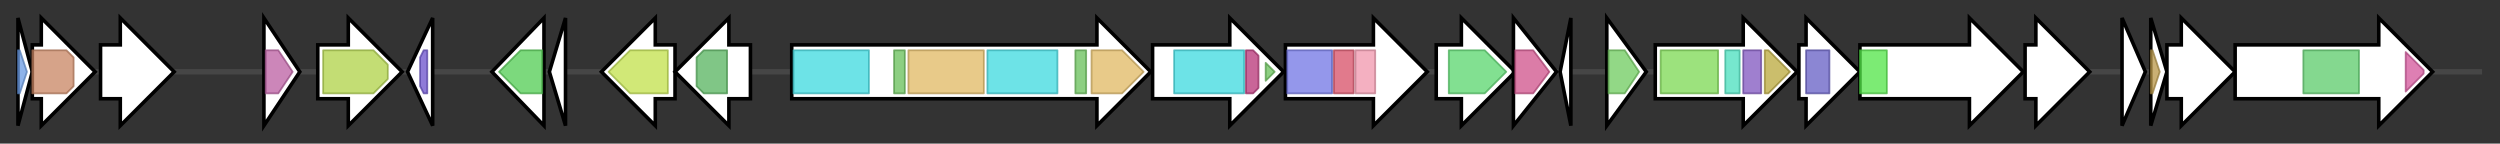 <svg version="1.1" baseProfile="full" xmlns="http://www.w3.org/2000/svg" width="1392.533" height="80">
	<rect width="100%" height="100%" fill="#333333" stroke="none"/>
	<g>
		<line x1="10" y1="40.0" x2="1382.533" y2="40.0" style="stroke:rgb(70,70,70); stroke-width:3 "/>
		<g>
			<title> (ctg31_1)</title>
			<polygon class=" (ctg31_1)" points="10,10 18,40 10,70" fill="rgb(255,255,255)" fill-opacity="1.0" stroke="rgb(0,0,0)" stroke-width="2"  />
			<g>
				<title>YjcZ (PF13990)
"YjcZ-like protein"</title>
				<polygon class="PF13990" points="10,28 11,28 15,40 11,52 10,52" stroke-linejoin="round" width="7" height="24" fill="rgb(104,154,226)" stroke="rgb(83,123,180)" stroke-width="1" opacity="0.75" />
			</g>
		</g>
		<g>
			<title> (ctg31_2)</title>
			<polygon class=" (ctg31_2)" points="18,25 23,25 23,10 53,40 23,70 23,55 18,55" fill="rgb(255,255,255)" fill-opacity="1.0" stroke="rgb(0,0,0)" stroke-width="2"  />
			<g>
				<title>Patatin (PF01734)
"Patatin-like phospholipase"</title>
				<polygon class="PF01734" points="18,28 37,28 41,32 41,48 37,52 18,52" stroke-linejoin="round" width="23" height="24" fill="rgb(200,132,98)" stroke="rgb(160,105,78)" stroke-width="1" opacity="0.75" />
			</g>
		</g>
		<g>
			<title> (ctg31_3)</title>
			<polygon class=" (ctg31_3)" points="56,25 67,25 67,10 97,40 67,70 67,55 56,55" fill="rgb(255,255,255)" fill-opacity="1.0" stroke="rgb(0,0,0)" stroke-width="2"  />
		</g>
		<g>
			<title> (ctg31_4)</title>
			<polygon class=" (ctg31_4)" points="147,10 167,40 147,70" fill="rgb(255,255,255)" fill-opacity="1.0" stroke="rgb(0,0,0)" stroke-width="2"  />
			<g>
				<title>Inovirus_Gp2 (PF11726)
"Inovirus Gp2"</title>
				<polygon class="PF11726" points="148,28 155,28 163,40 155,52 148,52" stroke-linejoin="round" width="18" height="24" fill="rgb(187,93,162)" stroke="rgb(149,74,129)" stroke-width="1" opacity="0.75" />
			</g>
		</g>
		<g>
			<title> (ctg31_5)</title>
			<polygon class=" (ctg31_5)" points="177,25 194,25 194,10 224,40 194,70 194,55 177,55" fill="rgb(255,255,255)" fill-opacity="1.0" stroke="rgb(0,0,0)" stroke-width="2"  />
			<g>
				<title>DUF3987 (PF13148)
"Protein of unknown function (DUF3987)"</title>
				<polygon class="PF13148" points="180,28 208,28 216,36 216,44 208,52 180,52" stroke-linejoin="round" width="36" height="24" fill="rgb(174,209,70)" stroke="rgb(139,167,56)" stroke-width="1" opacity="0.75" />
			</g>
		</g>
		<g>
			<title> (ctg31_6)</title>
			<polygon class=" (ctg31_6)" points="227,40 241,10 241,70" fill="rgb(255,255,255)" fill-opacity="1.0" stroke="rgb(0,0,0)" stroke-width="2"  />
			<g>
				<title>HTH_3 (PF01381)
"Helix-turn-helix"</title>
				<polygon class="PF01381" points="234,32 236,28 238,28 238,52 236,52 234,48" stroke-linejoin="round" width="4" height="24" fill="rgb(105,79,202)" stroke="rgb(83,63,161)" stroke-width="1" opacity="0.75" />
			</g>
		</g>
		<g>
			<title> (ctg31_7)</title>
			<polygon class=" (ctg31_7)" points="274,40 303,10 303,70" fill="rgb(255,255,255)" fill-opacity="1.0" stroke="rgb(0,0,0)" stroke-width="2"  />
			<g>
				<title>DHDPS (PF00701)
"Dihydrodipicolinate synthetase family"</title>
				<polygon class="PF00701" points="278,40 290,28 302,28 302,52 290,52" stroke-linejoin="round" width="28" height="24" fill="rgb(80,204,82)" stroke="rgb(64,163,65)" stroke-width="1" opacity="0.75" />
			</g>
		</g>
		<g>
			<title> (ctg31_8)</title>
			<polygon class=" (ctg31_8)" points="306,40 315,10 315,70" fill="rgb(255,255,255)" fill-opacity="1.0" stroke="rgb(0,0,0)" stroke-width="2"  />
		</g>
		<g>
			<title> (ctg31_9)</title>
			<polygon class=" (ctg31_9)" points="376,25 365,25 365,10 335,40 365,70 365,55 376,55" fill="rgb(255,255,255)" fill-opacity="1.0" stroke="rgb(0,0,0)" stroke-width="2"  />
			<g>
				<title>MFS_1 (PF07690)
"Major Facilitator Superfamily"</title>
				<polygon class="PF07690" points="339,40 351,28 372,28 372,52 351,52" stroke-linejoin="round" width="34" height="24" fill="rgb(193,224,74)" stroke="rgb(154,179,59)" stroke-width="1" opacity="0.75" />
			</g>
		</g>
		<g>
			<title> (ctg31_10)</title>
			<polygon class=" (ctg31_10)" points="418,25 406,25 406,10 376,40 406,70 406,55 418,55" fill="rgb(255,255,255)" fill-opacity="1.0" stroke="rgb(0,0,0)" stroke-width="2"  />
			<g>
				<title>ATP-grasp (PF02222)
"ATP-grasp domain"</title>
				<polygon class="PF02222" points="388,32 392,28 405,28 405,52 392,52 388,48" stroke-linejoin="round" width="17" height="24" fill="rgb(86,179,93)" stroke="rgb(68,143,74)" stroke-width="1" opacity="0.75" />
			</g>
		</g>
		<g>
			<title> (ctg31_11)</title>
			<polygon class=" (ctg31_11)" points="441,25 611,25 611,10 641,40 611,70 611,55 441,55" fill="rgb(255,255,255)" fill-opacity="1.0" stroke="rgb(0,0,0)" stroke-width="2"  />
			<g>
				<title>AMP-binding (PF00501)
"AMP-binding enzyme"</title>
				<rect class="PF00501" x="442" y="28" stroke-linejoin="round" width="42" height="24" fill="rgb(60,217,223)" stroke="rgb(48,173,178)" stroke-width="1" opacity="0.75" />
			</g>
			<g>
				<title>PP-binding (PF00550)
"Phosphopantetheine attachment site"</title>
				<rect class="PF00550" x="498" y="28" stroke-linejoin="round" width="6" height="24" fill="rgb(103,191,88)" stroke="rgb(82,152,70)" stroke-width="1" opacity="0.75" />
			</g>
			<g>
				<title>Condensation (PF00668)
"Condensation domain"</title>
				<rect class="PF00668" x="506" y="28" stroke-linejoin="round" width="42" height="24" fill="rgb(224,184,98)" stroke="rgb(179,147,78)" stroke-width="1" opacity="0.75" />
			</g>
			<g>
				<title>AMP-binding (PF00501)
"AMP-binding enzyme"</title>
				<rect class="PF00501" x="550" y="28" stroke-linejoin="round" width="39" height="24" fill="rgb(60,217,223)" stroke="rgb(48,173,178)" stroke-width="1" opacity="0.75" />
			</g>
			<g>
				<title>PP-binding (PF00550)
"Phosphopantetheine attachment site"</title>
				<rect class="PF00550" x="599" y="28" stroke-linejoin="round" width="6" height="24" fill="rgb(103,191,88)" stroke="rgb(82,152,70)" stroke-width="1" opacity="0.75" />
			</g>
			<g>
				<title>Condensation (PF00668)
"Condensation domain"</title>
				<polygon class="PF00668" points="608,28 625,28 637,40 625,52 608,52" stroke-linejoin="round" width="32" height="24" fill="rgb(224,184,98)" stroke="rgb(179,147,78)" stroke-width="1" opacity="0.75" />
			</g>
		</g>
		<g>
			<title> (ctg31_12)</title>
			<polygon class=" (ctg31_12)" points="642,25 685,25 685,10 715,40 685,70 685,55 642,55" fill="rgb(255,255,255)" fill-opacity="1.0" stroke="rgb(0,0,0)" stroke-width="2"  />
			<g>
				<title>AMP-binding (PF00501)
"AMP-binding enzyme"</title>
				<rect class="PF00501" x="654" y="28" stroke-linejoin="round" width="39" height="24" fill="rgb(60,217,223)" stroke="rgb(48,173,178)" stroke-width="1" opacity="0.75" />
			</g>
			<g>
				<title>AMP-binding_C (PF13193)
"AMP-binding enzyme C-terminal domain"</title>
				<polygon class="PF13193" points="694,28 698,28 701,31 701,49 698,52 694,52" stroke-linejoin="round" width="7" height="24" fill="rgb(182,50,118)" stroke="rgb(145,39,94)" stroke-width="1" opacity="0.75" />
			</g>
			<g>
				<title>PP-binding (PF00550)
"Phosphopantetheine attachment site"</title>
				<polygon class="PF00550" points="705,35 710,40 705,45" stroke-linejoin="round" width="6" height="24" fill="rgb(103,191,88)" stroke="rgb(82,152,70)" stroke-width="1" opacity="0.75" />
			</g>
		</g>
		<g>
			<title> (ctg31_13)</title>
			<polygon class=" (ctg31_13)" points="716,25 765,25 765,10 795,40 765,70 765,55 716,55" fill="rgb(255,255,255)" fill-opacity="1.0" stroke="rgb(0,0,0)" stroke-width="2"  />
			<g>
				<title>ketoacyl-synt (PF00109)
"Beta-ketoacyl synthase, N-terminal domain"</title>
				<rect class="PF00109" x="717" y="28" stroke-linejoin="round" width="25" height="24" fill="rgb(112,116,228)" stroke="rgb(89,92,182)" stroke-width="1" opacity="0.75" />
			</g>
			<g>
				<title>Ketoacyl-synt_C (PF02801)
"Beta-ketoacyl synthase, C-terminal domain"</title>
				<rect class="PF02801" x="743" y="28" stroke-linejoin="round" width="11" height="24" fill="rgb(215,78,102)" stroke="rgb(172,62,81)" stroke-width="1" opacity="0.75" />
			</g>
			<g>
				<title>KAsynt_C_assoc (PF16197)
"Ketoacyl-synthetase C-terminal extension"</title>
				<rect class="PF16197" x="755" y="28" stroke-linejoin="round" width="11" height="24" fill="rgb(240,150,172)" stroke="rgb(192,120,137)" stroke-width="1" opacity="0.75" />
			</g>
		</g>
		<g>
			<title> (ctg31_14)</title>
			<polygon class=" (ctg31_14)" points="800,25 814,25 814,10 844,40 814,70 814,55 800,55" fill="rgb(255,255,255)" fill-opacity="1.0" stroke="rgb(0,0,0)" stroke-width="2"  />
			<g>
				<title>Peptidase_M20 (PF01546)
"Peptidase family M20/M25/M40"</title>
				<polygon class="PF01546" points="807,28 827,28 839,40 827,52 807,52" stroke-linejoin="round" width="36" height="24" fill="rgb(88,213,108)" stroke="rgb(70,170,86)" stroke-width="1" opacity="0.75" />
			</g>
		</g>
		<g>
			<title> (ctg31_15)</title>
			<polygon class=" (ctg31_15)" points="843,10 867,40 843,70" fill="rgb(255,255,255)" fill-opacity="1.0" stroke="rgb(0,0,0)" stroke-width="2"  />
			<g>
				<title>Thioesterase (PF00975)
"Thioesterase domain"</title>
				<polygon class="PF00975" points="844,28 854,28 863,40 854,52 844,52" stroke-linejoin="round" width="20" height="24" fill="rgb(207,80,138)" stroke="rgb(165,63,110)" stroke-width="1" opacity="0.75" />
			</g>
		</g>
		<g>
			<title> (ctg31_16)</title>
			<polygon class=" (ctg31_16)" points="869,40 875,10 875,70" fill="rgb(255,255,255)" fill-opacity="1.0" stroke="rgb(0,0,0)" stroke-width="2"  />
		</g>
		<g>
			<title> (ctg31_17)</title>
			<polygon class=" (ctg31_17)" points="895,10 917,40 895,70" fill="rgb(255,255,255)" fill-opacity="1.0" stroke="rgb(0,0,0)" stroke-width="2"  />
			<g>
				<title>DotU (PF09850)
"Type VI secretion system protein DotU"</title>
				<polygon class="PF09850" points="896,28 905,28 913,40 905,52 896,52" stroke-linejoin="round" width="20" height="24" fill="rgb(110,203,93)" stroke="rgb(88,162,74)" stroke-width="1" opacity="0.75" />
			</g>
		</g>
		<g>
			<title> (ctg31_18)</title>
			<polygon class=" (ctg31_18)" points="922,25 971,25 971,10 1001,40 971,70 971,55 922,55" fill="rgb(255,255,255)" fill-opacity="1.0" stroke="rgb(0,0,0)" stroke-width="2"  />
			<g>
				<title>Phage_GPD (PF05954)
"Phage tail baseplate hub (GPD)"</title>
				<rect class="PF05954" x="925" y="28" stroke-linejoin="round" width="32" height="24" fill="rgb(123,216,82)" stroke="rgb(98,172,65)" stroke-width="1" opacity="0.75" />
			</g>
			<g>
				<title>Phage_base_V (PF04717)
"Type VI secretion system/phage-baseplate injector OB domain"</title>
				<rect class="PF04717" x="961" y="28" stroke-linejoin="round" width="8" height="24" fill="rgb(72,223,189)" stroke="rgb(57,178,151)" stroke-width="1" opacity="0.75" />
			</g>
			<g>
				<title>T6SS_Vgr (PF13296)
"Putative type VI secretion system Rhs element Vgr"</title>
				<rect class="PF13296" x="971" y="28" stroke-linejoin="round" width="10" height="24" fill="rgb(127,84,191)" stroke="rgb(101,67,152)" stroke-width="1" opacity="0.75" />
			</g>
			<g>
				<title>DUF2345 (PF10106)
"Uncharacterized protein conserved in bacteria (DUF2345)"</title>
				<polygon class="PF10106" points="983,28 985,28 997,40 997,40 985,52 983,52" stroke-linejoin="round" width="14" height="24" fill="rgb(185,168,59)" stroke="rgb(148,134,47)" stroke-width="1" opacity="0.75" />
			</g>
		</g>
		<g>
			<title> (ctg31_19)</title>
			<polygon class=" (ctg31_19)" points="1002,25 1006,25 1006,10 1036,40 1006,70 1006,55 1002,55" fill="rgb(255,255,255)" fill-opacity="1.0" stroke="rgb(0,0,0)" stroke-width="2"  />
			<g>
				<title>DUF4123 (PF13503)
"Domain of unknown function (DUF4123)"</title>
				<rect class="PF13503" x="1006" y="28" stroke-linejoin="round" width="13" height="24" fill="rgb(100,93,196)" stroke="rgb(80,74,156)" stroke-width="1" opacity="0.75" />
			</g>
		</g>
		<g>
			<title> (ctg31_20)</title>
			<polygon class=" (ctg31_20)" points="1036,25 1097,25 1097,10 1127,40 1097,70 1097,55 1036,55" fill="rgb(255,255,255)" fill-opacity="1.0" stroke="rgb(0,0,0)" stroke-width="2"  />
			<g>
				<title>VasX_N (PF20249)
"VasX toxin N-terminal region"</title>
				<rect class="PF20249" x="1036" y="28" stroke-linejoin="round" width="15" height="24" fill="rgb(80,228,70)" stroke="rgb(64,182,56)" stroke-width="1" opacity="0.75" />
			</g>
		</g>
		<g>
			<title> (ctg31_21)</title>
			<polygon class=" (ctg31_21)" points="1128,25 1134,25 1134,10 1164,40 1134,70 1134,55 1128,55" fill="rgb(255,255,255)" fill-opacity="1.0" stroke="rgb(0,0,0)" stroke-width="2"  />
		</g>
		<g>
			<title> (ctg31_22)</title>
			<polygon class=" (ctg31_22)" points="1182,10 1195,40 1182,70" fill="rgb(255,255,255)" fill-opacity="1.0" stroke="rgb(0,0,0)" stroke-width="2"  />
		</g>
		<g>
			<title> (ctg31_23)</title>
			<polygon class=" (ctg31_23)" points="1198,10 1207,40 1198,70" fill="rgb(255,255,255)" fill-opacity="1.0" stroke="rgb(0,0,0)" stroke-width="2"  />
			<g>
				<title>PAAR_motif (PF05488)
"PAAR motif"</title>
				<polygon class="PF05488" points="1198,28 1199,28 1203,40 1199,52 1198,52" stroke-linejoin="round" width="7" height="24" fill="rgb(184,150,70)" stroke="rgb(147,120,56)" stroke-width="1" opacity="0.75" />
			</g>
		</g>
		<g>
			<title> (ctg31_24)</title>
			<polygon class=" (ctg31_24)" points="1207,25 1215,25 1215,10 1245,40 1215,70 1215,55 1207,55" fill="rgb(255,255,255)" fill-opacity="1.0" stroke="rgb(0,0,0)" stroke-width="2"  />
		</g>
		<g>
			<title> (ctg31_25)</title>
			<polygon class=" (ctg31_25)" points="1245,25 1325,25 1325,10 1355,40 1325,70 1325,55 1245,55" fill="rgb(255,255,255)" fill-opacity="1.0" stroke="rgb(0,0,0)" stroke-width="2"  />
			<g>
				<title>IcmF-related (PF06761)
"Intracellular multiplication and human macrophage-killing"</title>
				<rect class="PF06761" x="1283" y="28" stroke-linejoin="round" width="31" height="24" fill="rgb(91,203,105)" stroke="rgb(72,162,84)" stroke-width="1" opacity="0.75" />
			</g>
			<g>
				<title>IcmF_C (PF06744)
"Type VI secretion protein IcmF C2-like domain"</title>
				<polygon class="PF06744" points="1340,29 1350,39 1350,41 1340,51" stroke-linejoin="round" width="10" height="24" fill="rgb(211,84,154)" stroke="rgb(168,67,123)" stroke-width="1" opacity="0.75" />
			</g>
		</g>
	</g>
</svg>
